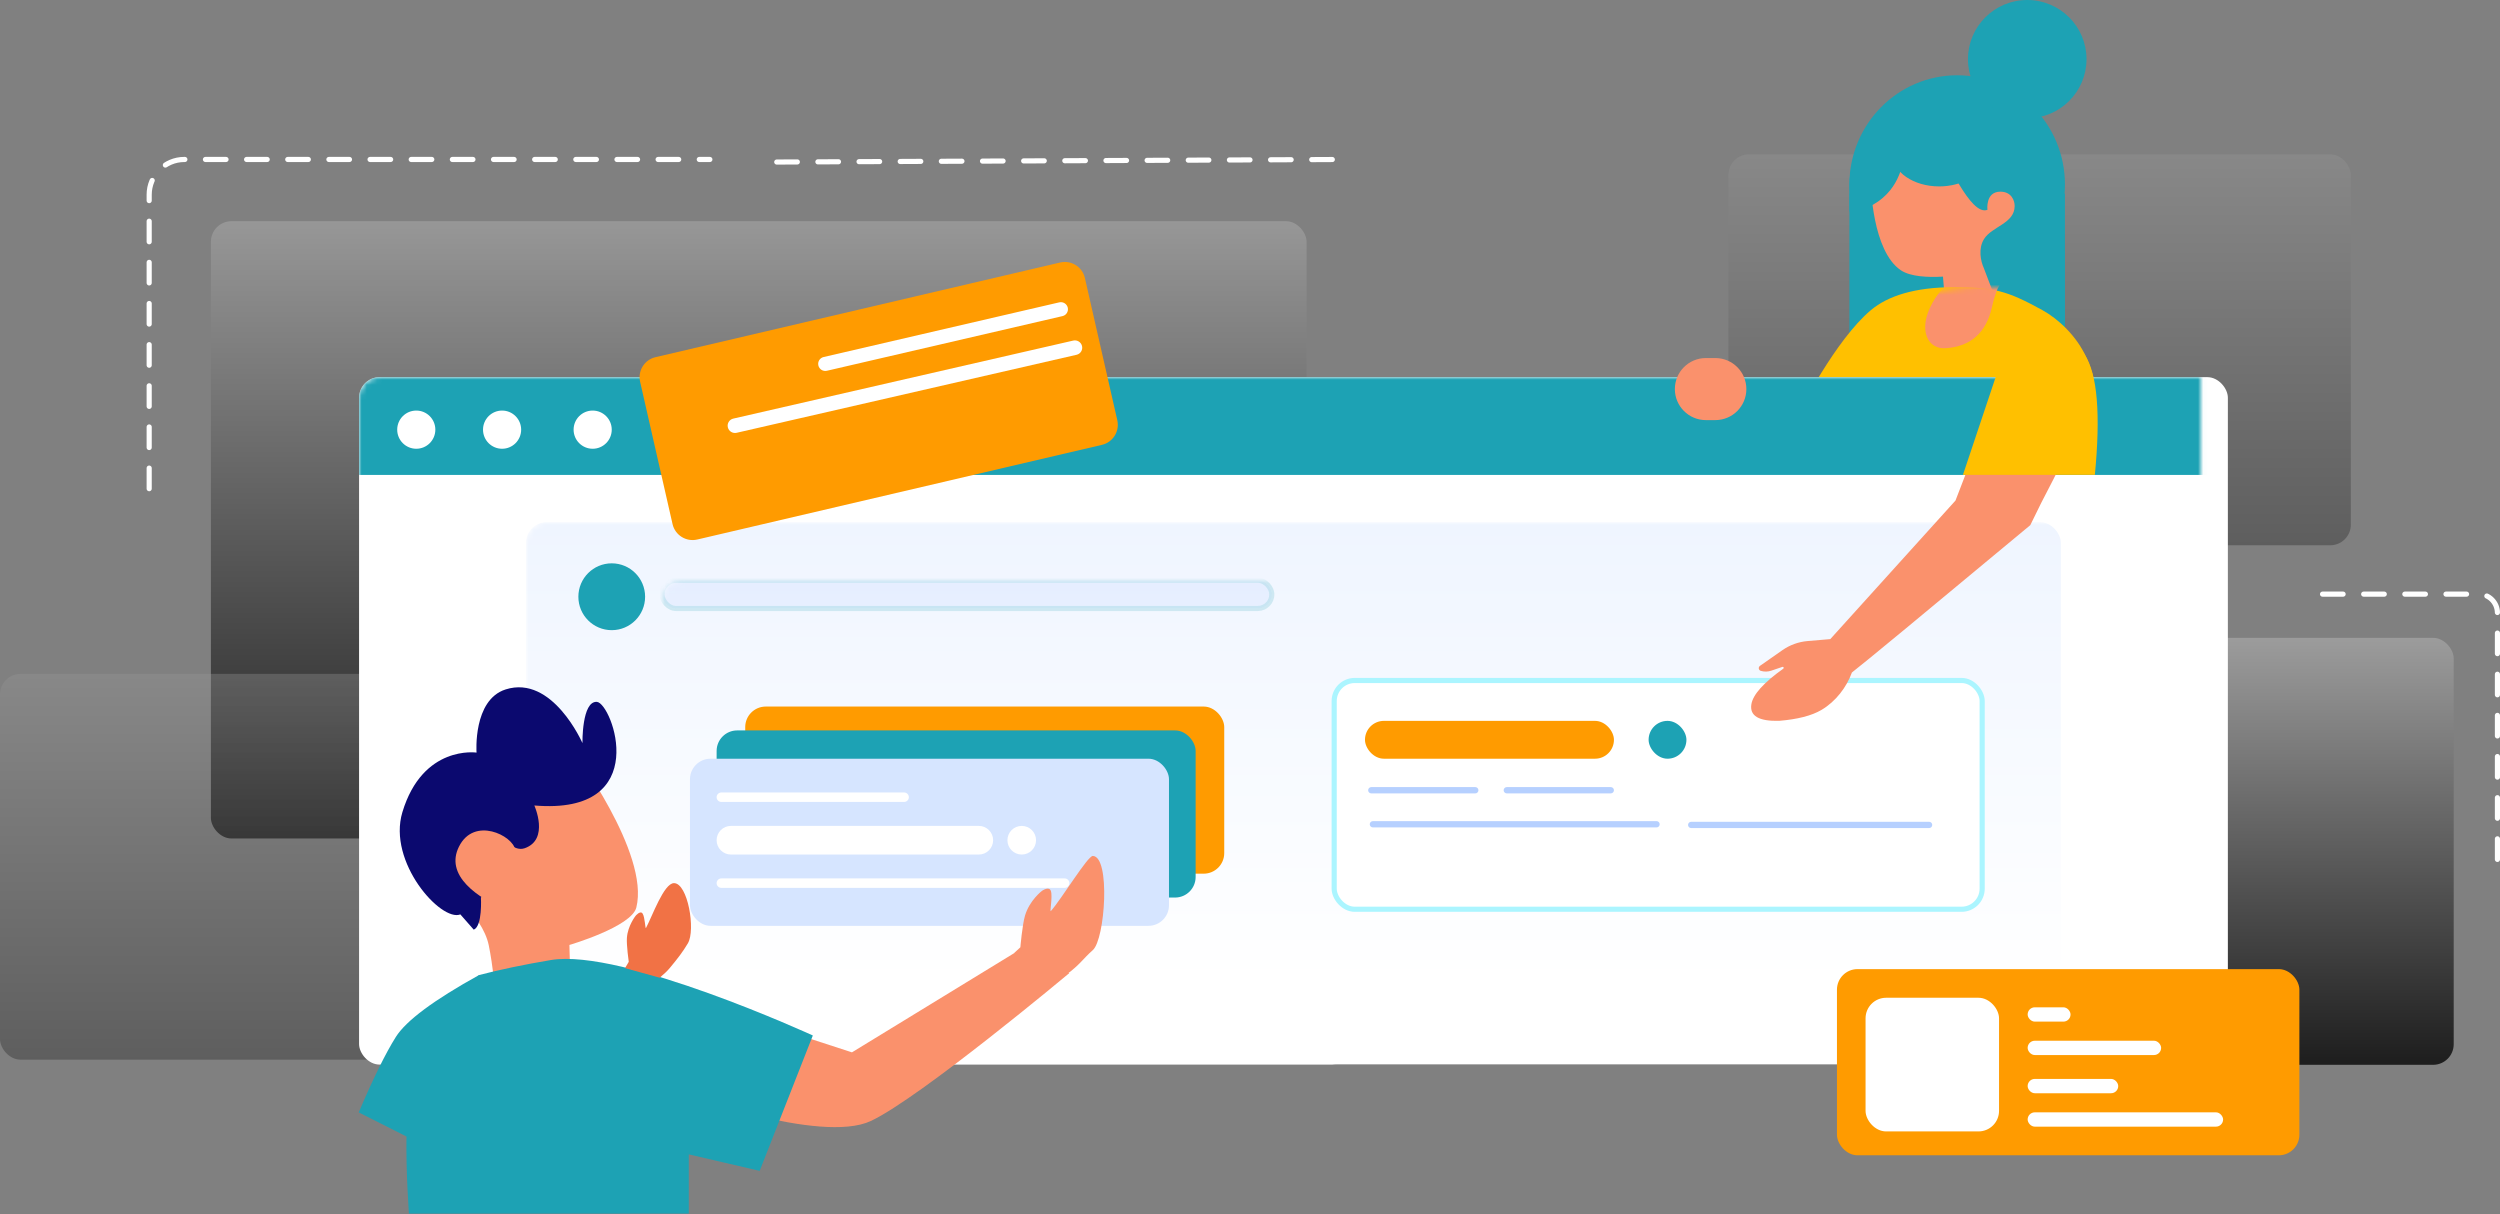 <?xml version="1.0" encoding="UTF-8"?><svg width="486px" height="236px" viewBox="0 0 486 236" version="1.1" xmlns="http://www.w3.org/2000/svg" xmlns:xlink="http://www.w3.org/1999/xlink"><rect x="0" y="0" width="486" height="236" fill="#808080" stroke="none"/><title>编组 37</title><defs><linearGradient x1="50%" y1="0%" x2="50%" y2="100%" id="linearGradient-1"><stop stop-color="#979797" offset="0%"/><stop stop-color="#202020" offset="100%"/></linearGradient><linearGradient x1="50%" y1="0%" x2="50%" y2="100%" id="linearGradient-2"><stop stop-color="#979797" offset="0%"/><stop stop-color="#202020" offset="100%"/></linearGradient><linearGradient x1="50%" y1="0%" x2="50%" y2="100%" id="linearGradient-3"><stop stop-color="#979797" offset="0%"/><stop stop-color="#202020" offset="100%"/></linearGradient><linearGradient x1="50%" y1="0%" x2="50%" y2="100%" id="linearGradient-4"><stop stop-color="#9C9C9C" offset="0%"/><stop stop-color="#1D1D1D" offset="100%"/></linearGradient><path d="M54.085,24.406 L44.017,30.277 C43.851,30.657 43.592,31.021 43.464,31.461 C40.737,40.826 42.467,45.399 42.467,45.399 L16.071,45.049 C16.071,45.049 19.599,39.995 18.778,34.973 C18.343,32.314 16.268,28.923 16.268,28.923 L2.62018517e-14,24.406 C2.62018517e-14,24.406 0.238,18.667 2.458,13.716 C4.339,9.521 7.925,6.171 11.051,4.452 C17.869,0.705 20.471,-0.024 28.383,0 C35.831,0.022 41.041,1.674 44.363,4.452 C51.291,10.247 58.387,24.406 58.387,24.406 L54.085,24.406 Z" id="path-5"/><linearGradient x1="50%" y1="0%" x2="50%" y2="100%" id="linearGradient-7"><stop stop-color="#FFFFFF" offset="0%"/><stop stop-color="#FFFFFF" offset="100%"/></linearGradient><rect id="path-8" x="0" y="-3.48466553e-14" width="363.295" height="133.64" rx="4"/><linearGradient x1="50%" y1="0%" x2="50%" y2="100%" id="linearGradient-10"><stop stop-color="#EFF5FF" offset="0%"/><stop stop-color="#FFFFFF" offset="100%"/></linearGradient><rect id="path-11" x="0" y="0" width="93.121" height="32.491" rx="4"/></defs><g id="意见反馈" stroke="none" stroke-width="1" fill="none" fill-rule="evenodd"><g id="Apple-TV" transform="translate(-985, -108)"><g id="编组-37" transform="translate(985, 108)"><rect id="矩形" fill="url(#linearGradient-1)" x="41" y="43" width="213" height="120" rx="4"/><rect id="矩形" fill="url(#linearGradient-2)" opacity="0.351" x="0" y="131" width="75" height="75" rx="4"/><rect id="矩形备份-24" fill="url(#linearGradient-3)" opacity="0.351" x="336" y="30" width="121" height="76" rx="4"/><path d="M29,95 L29,37.86 C29,34.071 32.06,31 35.835,31 L138,31" id="路径" stroke="#FFFFFF" stroke-linecap="round" stroke-dasharray="4"/><line x1="151" y1="31.5" x2="261.573" y2="31" id="路径" stroke="#FFFFFF" stroke-linecap="round" stroke-dasharray="4"/><path d="M441,160 L441,129.644 C441,127.632 442.638,126 444.658,126 L496,126" id="路径备份" stroke="#FFFFFF" stroke-linecap="round" stroke-dasharray="4" transform="translate(468.5, 143) rotate(-270) translate(-468.5, -143) "/><rect id="矩形备份-23" fill="url(#linearGradient-4)" x="256" y="124" width="221" height="83" rx="4"/><g id="编组-7" transform="translate(42.171, 0)"><g id="编组-5" transform="translate(307.518, 0)"><g id="编组-3" transform="translate(32.881, 35.89) scale(-1, 1) translate(-32.881, -35.89) translate(9.834, 0)"><path d="M46.095,35.89 C46.095,47.629 36.714,57.145 25.143,57.145 C13.571,57.145 4.19,47.629 4.19,35.89 C4.19,24.151 13.571,14.635 25.143,14.635 C36.714,14.635 46.095,24.151 46.095,35.89" id="Fill-89" fill="#1DA2B4"/><path d="M0,11.499 C0,17.85 5.159,22.998 11.524,22.998 C17.888,22.998 23.047,17.85 23.047,11.499 C23.047,5.148 17.888,0 11.524,0 C5.159,0 0,5.148 0,11.499" id="Fill-95" fill="#1DA2B4"/><polygon id="Fill-97" fill="#1DA2B4" points="4.19 66.902 46.095 66.902 46.095 37.632 4.19 37.632"/><path d="M19.925,46.475 C21.072,48.32 20.598,50.748 19.94,52.166 C19.718,52.653 18.272,56.739 18.062,56.924 C17.245,57.64 27.229,62.024 27.229,62.024 L27.905,53.773 C30.801,53.945 34.2,53.797 36.069,52.554 C41.635,48.852 41.983,35.987 41.894,35.344 L37.237,30.103 C37.237,30.103 30.209,26.834 29.137,28.217 C27.175,30.75 22.576,42.088 19.261,40.788 C19.261,40.788 19.685,37.261 16.75,37.261 C14.563,37.261 13.968,39.02 13.968,40.037 C13.968,43.468 18.384,43.99 19.925,46.475" id="Fill-102" fill="#FA916C"/><path d="M35.619,29.716 C35.619,31.091 35.855,32.414 36.29,33.64 C36.348,33.792 36.405,33.951 36.472,34.103 C36.891,35.13 37.45,36.082 38.125,36.932 C39.944,39.219 42.611,40.768 45.633,41.083 C45.788,41.098 45.94,41.111 46.095,41.117 L46.095,36.932 L46.092,36.932 C46.095,36.801 46.095,36.673 46.095,36.543 C46.095,31.377 44.348,26.629 41.423,22.886 C40.88,22.189 40.293,21.529 39.67,20.907 C38.255,22.105 37.134,23.654 36.433,25.428 C35.907,26.75 35.619,28.197 35.619,29.716" id="Fill-106" fill="#1DA2B4"/><path d="M19.555,29.968 C19.555,32.838 22.345,35.257 26.155,35.999 C26.457,36.06 26.764,36.108 27.079,36.145 C27.584,36.208 28.105,36.239 28.635,36.239 C33.649,36.239 37.714,33.432 37.714,29.968 C37.714,29.635 37.677,29.308 37.603,28.99 C36.923,25.989 33.168,23.694 28.635,23.694 C23.668,23.694 19.635,26.45 19.558,29.868 C19.555,29.901 19.555,29.935 19.555,29.968" id="Fill-107" fill="#1DA2B4"/><path d="M20.254,71.78 C18.391,64.29 17.46,58.714 17.46,55.055 C17.46,51.395 18.391,49.304 20.254,48.783 L4.19,48.783 L4.19,63.689 C4.19,68.158 7.691,71.78 12.01,71.78 L20.254,71.78 Z" id="Fill-113" fill="#1DA2B4"/></g><g id="Fill-100" transform="translate(0, 55.829)"><mask id="mask-6" fill="white"><use xlink:href="#path-5"/></mask><use id="蒙版" fill="#FFC000" transform="translate(29.193, 22.7) scale(-1, 1) translate(-29.193, -22.7) " xlink:href="#path-5"/><path d="M35.566,11.874 C35.458,11.874 35.348,11.87 35.235,11.862 C30.391,11.529 27.371,8.84 26.26,3.871 C25.642,1.107 25.068,0.134 25.062,0.124 L24.567,-0.698 L25.48,-0.698 C25.481,-0.698 28.3,-0.69 30.063,-0.689 C32.237,-0.687 34.872,-0.457 34.899,-0.454 L35.036,-0.442 L35.148,-0.356 C35.222,-0.3 36.972,1.064 38.347,4.072 C39.426,6.432 39.534,8.66 38.642,10.186 C38.006,11.274 36.914,11.874 35.566,11.874" fill="#FA916C" mask="url(#mask-6)" transform="translate(31.904, 5.588) scale(-1, 1) translate(-31.904, -5.588) "/></g></g><g id="编组" transform="translate(27.632, 73.317)"><mask id="mask-9" fill="white"><use xlink:href="#path-8"/></mask><use id="矩形" fill="url(#linearGradient-7)" xlink:href="#path-8"/><rect id="矩形" fill="url(#linearGradient-10)" mask="url(#mask-9)" x="32.47" y="28.199" width="298.355" height="89.502" rx="4"/><rect id="矩形" stroke="#1DA2B4" fill="#B1CBFF" opacity="0.403" mask="url(#mask-9)" x="58.887" y="39.478" width="118.554" height="5.496" rx="2.748"/><ellipse id="椭圆形" fill="#1DA2B4" mask="url(#mask-9)" cx="49.119" cy="42.691" rx="6.487" ry="6.496"/><path d="M4,-3.48466553e-14 L359.295,-3.48466553e-14 C361.504,-3.52524675e-14 363.295,1.791 363.295,4 L363.295,19.004 L363.295,19.004 L0,19.004 L0,4 C-2.705415e-16,1.791 1.791,-3.4440843e-14 4,-3.48466553e-14 Z" id="矩形" fill="#1DA2B4" mask="url(#mask-9)"/><ellipse id="椭圆形" fill="#FFFFFF" mask="url(#mask-9)" cx="11.121" cy="10.209" rx="3.707" ry="3.712"/><ellipse id="椭圆形备份" fill="#FFFFFF" mask="url(#mask-9)" cx="27.803" cy="10.209" rx="3.707" ry="3.712"/><ellipse id="椭圆形备份-2" fill="#FFFFFF" mask="url(#mask-9)" cx="45.412" cy="10.209" rx="3.707" ry="3.712"/><rect id="矩形" fill="#FF9B00" x="75.069" y="64.036" width="93.121" height="32.491" rx="4"/><rect id="矩形" stroke="#ABF5FF" fill="#FFFFFF" x="189.562" y="58.968" width="125.968" height="44.475" rx="4"/><g id="编组-33" transform="translate(195.549, 66.82)"><rect id="矩形备份-14" fill="#FF9B00" x="-1.05361943e-13" y="0" width="48.399" height="7.356" rx="3.678"/><rect id="矩形备份-16" fill="#1DA2B4" x="55.138" y="0" width="7.352" height="7.356" rx="3.676"/><path d="M1.226,12.874 L21.442,12.874 C21.781,12.874 22.055,13.148 22.055,13.487 C22.055,13.825 21.781,14.1 21.442,14.1 L1.226,14.1 C0.887,14.1 0.613,13.825 0.613,13.487 C0.613,13.148 0.887,12.874 1.226,12.874 Z" id="矩形备份-10" fill="#B6D0FF"/><path d="M27.569,12.874 L47.785,12.874 C48.124,12.874 48.399,13.148 48.399,13.487 C48.399,13.825 48.124,14.1 47.785,14.1 L27.569,14.1 C27.231,14.1 26.956,13.825 26.956,13.487 C26.956,13.148 27.231,12.874 27.569,12.874 Z" id="矩形备份-11" fill="#B6D0FF"/><path d="M63.416,19.617 L109.662,19.617 C110.001,19.617 110.275,19.891 110.275,20.23 C110.275,20.569 110.001,20.843 109.662,20.843 L63.416,20.843 C63.078,20.843 62.803,20.569 62.803,20.23 C62.803,19.891 63.078,19.617 63.416,19.617 Z" id="矩形备份-13" fill="#B6D0FF"/><path d="M1.54,19.489 L56.677,19.489 C57.015,19.489 57.29,19.764 57.29,20.102 C57.29,20.441 57.015,20.715 56.677,20.715 L1.54,20.715 C1.201,20.715 0.927,20.441 0.927,20.102 C0.927,19.764 1.201,19.489 1.54,19.489 Z" id="矩形备份-12" fill="#B6D0FF"/></g><rect id="矩形备份-5" fill="#1DA2B4" x="69.508" y="68.676" width="93.121" height="32.491" rx="4"/><g id="矩形" transform="translate(64.327, 74.176)"><mask id="mask-12" fill="white"><use xlink:href="#path-11"/></mask><use id="蒙版" fill="#D6E5FF" xlink:href="#path-11"/></g><path d="M70.428,80.741 L105.959,80.741 C106.467,80.741 106.879,81.153 106.879,81.661 C106.879,82.168 106.467,82.58 105.959,82.58 L70.428,82.58 C69.92,82.58 69.508,82.168 69.508,81.661 C69.508,81.153 69.92,80.741 70.428,80.741 Z" id="矩形备份-6" fill="#FFFFFF"/><path d="M72.292,87.237 L120.477,87.237 C122.014,87.237 123.261,88.484 123.261,90.022 C123.261,91.559 122.014,92.806 120.477,92.806 L72.292,92.806 C70.755,92.806 69.508,91.559 69.508,90.022 C69.508,88.484 70.755,87.237 72.292,87.237 Z" id="矩形备份-6" fill="#FFFFFF"/><path d="M128.822,87.237 C130.357,87.237 131.602,88.482 131.602,90.018 L131.602,90.025 C131.602,91.561 130.357,92.806 128.822,92.806 C127.286,92.806 126.041,91.561 126.041,90.025 L126.041,90.018 C126.041,88.482 127.286,87.237 128.822,87.237 Z" id="矩形备份-6" fill="#FFFFFF" transform="translate(128.822, 90.022) scale(-1, 1) translate(-128.822, -90.022) "/><path d="M70.428,97.446 L137.17,97.446 C137.678,97.446 138.089,97.858 138.089,98.366 C138.089,98.873 137.678,99.285 137.17,99.285 L70.428,99.285 C69.92,99.285 69.508,98.873 69.508,98.366 C69.508,97.858 69.92,97.446 70.428,97.446 Z" id="矩形备份-8" fill="#FFFFFF"/></g><path d="M85.257,69.434 L163.92,51.032 C166.071,50.528 168.222,51.864 168.726,54.015 C168.727,54.023 168.729,54.03 168.731,54.038 L175.032,81.696 C175.521,83.841 174.186,85.978 172.044,86.48 L93.381,104.882 C91.23,105.385 89.078,104.049 88.575,101.898 C88.573,101.891 88.572,101.883 88.57,101.876 L82.268,74.217 C81.78,72.072 83.115,69.935 85.257,69.434 Z" id="矩形" fill="#FF9B00"/><path d="M117.94,69.406 L163.747,58.778 C164.487,58.606 165.227,59.064 165.403,59.803 C165.578,60.537 165.125,61.273 164.392,61.448 C164.389,61.448 164.386,61.449 164.384,61.45 L118.577,72.078 C117.837,72.25 117.097,71.792 116.921,71.053 C116.746,70.319 117.199,69.583 117.932,69.408 C117.935,69.408 117.937,69.407 117.94,69.406 Z" id="矩形" fill="#FFFFFF"/><path d="M100.375,81.377 L166.466,66.209 C167.23,66.034 167.994,66.508 168.175,67.271 C168.354,68.028 167.886,68.786 167.13,68.966 C167.127,68.966 167.123,68.967 167.12,68.968 L101.03,84.136 C100.265,84.312 99.502,83.837 99.321,83.074 C99.141,82.318 99.609,81.559 100.365,81.38 C100.369,81.379 100.372,81.378 100.375,81.377 Z" id="矩形备份-18" fill="#FFFFFF"/><rect id="矩形备份-9" fill="#FF9B00" x="314.932" y="188.396" width="89.897" height="36.194" rx="4"/><rect id="矩形备份-9" fill="#FFFFFF" x="320.493" y="193.964" width="25.95" height="25.986" rx="4"/><rect id="矩形备份-19" fill="#FFFFFF" x="352.003" y="195.82" width="8.341" height="2.784" rx="1.392"/><rect id="矩形备份-20" fill="#FFFFFF" x="352.003" y="202.317" width="25.95" height="2.784" rx="1.392"/><rect id="矩形备份-21" fill="#FFFFFF" x="352.003" y="209.741" width="17.609" height="2.784" rx="1.392"/><rect id="矩形备份-22" fill="#FFFFFF" x="352.003" y="216.237" width="37.998" height="2.784" rx="1.392"/><g id="Man" transform="translate(92.076, 177.634) scale(-1, 1) rotate(22) translate(-92.076, -177.634) translate(14.554, 123.713)"><path d="M148.226,72.159 L138.279,76.13 L130.351,79.296 L124.32,58.076 L127.253,43.522 C135.585,49.128 140.604,53.591 142.312,56.91 C144.019,60.229 145.99,65.312 148.226,72.159 Z" id="Path" fill="#1DA2B4" transform="translate(136.273, 61.409) rotate(-27) translate(-136.273, -61.409) "/><path d="M92.564,85.303 C92.564,85.303 70.932,104.996 60.122,104.401 C49.519,103.817 13.59,92.203 13.59,92.203 L22.166,84.602 L58.527,90.654 L81.699,71.199 L92.564,85.303 Z" id="Path" fill="#FA916C"/><path d="M101.632,50.722 C101.632,50.722 89.128,51.971 86.846,48.849 C80.427,40.053 86.846,15.91 86.846,15.91 L120.116,30.114 C120.116,30.114 115.068,38.848 116.194,44.907 C116.98,49.136 118.296,53.289 118.268,53.297 L103.481,55.686 L101.632,50.722 Z" id="Path" fill="#FA916C"/><path d="M64.351,84.765 L83.793,105.297 L95.365,97.161 C95.365,97.161 96.803,100.721 99.679,107.841 L150.13,87.453 C145.669,73.918 141.583,64.961 137.871,60.581 C135.97,58.337 130.051,54.666 120.116,49.566 C115.977,50.098 111.3,50.938 106.084,52.086 C92.314,55.126 64.351,84.765 64.351,84.765 Z" id="Path" fill="#1DA2B4"/><path d="M119.065,37.272 C123.093,37.266 128.433,22.547 122.07,14.629 C113.481,3.94 104.364,9.287 104.364,9.287 C104.364,9.287 101.212,-0.484 94.521,0.019 C84.988,0.735 84.582,15.282 84.582,15.282 C84.582,15.282 81.621,7.596 78.972,8.913 C76.321,10.229 77.001,33.534 97.799,23.028 C97.799,23.028 97.506,30.267 102.643,30.029 C104.857,29.926 105.598,26.842 105.598,26.842 C105.598,26.842 110.543,33.73 114.135,35.744 C114.135,35.744 115.899,41.002 117.761,40.999" id="Fill-152" fill="#0B096F"/><path d="M22.166,84.602 L20.52,83.982 C20.52,83.982 18.552,80.089 17.371,78.606 C15.461,76.193 12.541,75.391 12.541,75.391 C12.541,75.391 10.865,74.976 10.918,76.047 C10.976,77.207 12.751,79.854 12.383,79.671 C9.522,78.248 1.727,72.392 0.806,72.796 C-2.368,74.193 4.653,88.699 7.665,89.765 C9.996,90.588 11.144,91.491 14.153,92.234 C15.003,92.444 16.305,92.709 18.06,93.027 L22.166,84.602 Z" id="Path" fill="#FA916C"/><path d="M93.886,56.468 L92.57,55.95 C92.57,55.95 90.95,53.127 89.979,52.051 C88.408,50.3 86.006,49.719 86.006,49.719 C86.006,49.719 84.627,49.418 84.671,50.195 C84.718,51.037 86.178,52.957 85.875,52.824 C83.522,51.792 77.773,48.095 76.221,49.31 C74.104,50.965 78.492,59.106 81.307,60.194 C83.149,60.906 84.571,61.271 87.046,61.81 C87.745,61.962 88.641,62.054 89.733,62.084 L93.886,56.468 Z" id="Path" fill="#F17245" transform="translate(84.774, 55.576) rotate(16) translate(-84.774, -55.576) "/><path d="M116.92,31.097 C115.021,36.267 105.607,38.215 105.607,38.215 L105.693,35.649 L106.001,26.281 C106.82,23.634 114.805,20.932 116.902,27.217 C117.391,28.674 117.334,29.963 116.92,31.097" id="Fill-186" fill="#FA916C" transform="translate(111.429, 30.791) rotate(-30) translate(-111.429, -30.791) "/></g><path d="M349.727,66.82 L337.975,97.307 L313.638,124.244 L309.212,124.622 C307.458,124.772 305.775,125.382 304.332,126.39 L299.961,129.446 C299.716,129.618 299.656,129.955 299.827,130.201 C299.896,130.299 299.996,130.372 300.111,130.408 C300.793,130.619 301.526,130.605 302.199,130.367 C303.073,130.059 303.781,129.818 304.323,129.645 C304.323,129.645 304.323,129.645 304.323,129.645 C304.427,129.611 304.538,129.669 304.572,129.773 C304.598,129.855 304.568,129.944 304.498,129.994 C300.664,132.723 298.596,135.033 298.294,136.923 C297.937,139.164 299.739,140.233 303.7,140.13 C307.268,139.835 309.995,139.136 311.882,138.032 C314.713,136.376 316.829,133.558 317.838,130.735 C320.149,128.954 331.709,119.404 352.519,102.086 C353.872,99.257 355.369,96.287 357.01,93.174 C358.65,90.06 360.18,86.142 361.599,81.419 C363.632,76.835 363.632,73.439 361.599,71.232 C359.566,69.025 355.609,67.554 349.727,66.82 Z" id="路径-2" fill="#FA916C"/><path d="M347.233,68.984 L339.422,92.32 L365.07,92.32 C366.211,80.541 365.563,72.762 363.124,68.984 C361.11,65.863 356.808,63.728 350.998,65.763 C350.182,66.049 348.927,67.122 347.233,68.984 Z" id="路径-3" fill="#FFC000"/><path d="M289.454,69.604 L291.291,69.604 C294.622,69.604 297.323,72.305 297.323,75.637 C297.323,78.968 294.622,81.669 291.291,81.669 L289.454,81.669 C286.122,81.669 283.422,78.968 283.422,75.637 C283.422,72.305 286.122,69.604 289.454,69.604 Z" id="矩形" fill="#FA916C"/></g></g></g></g></svg>